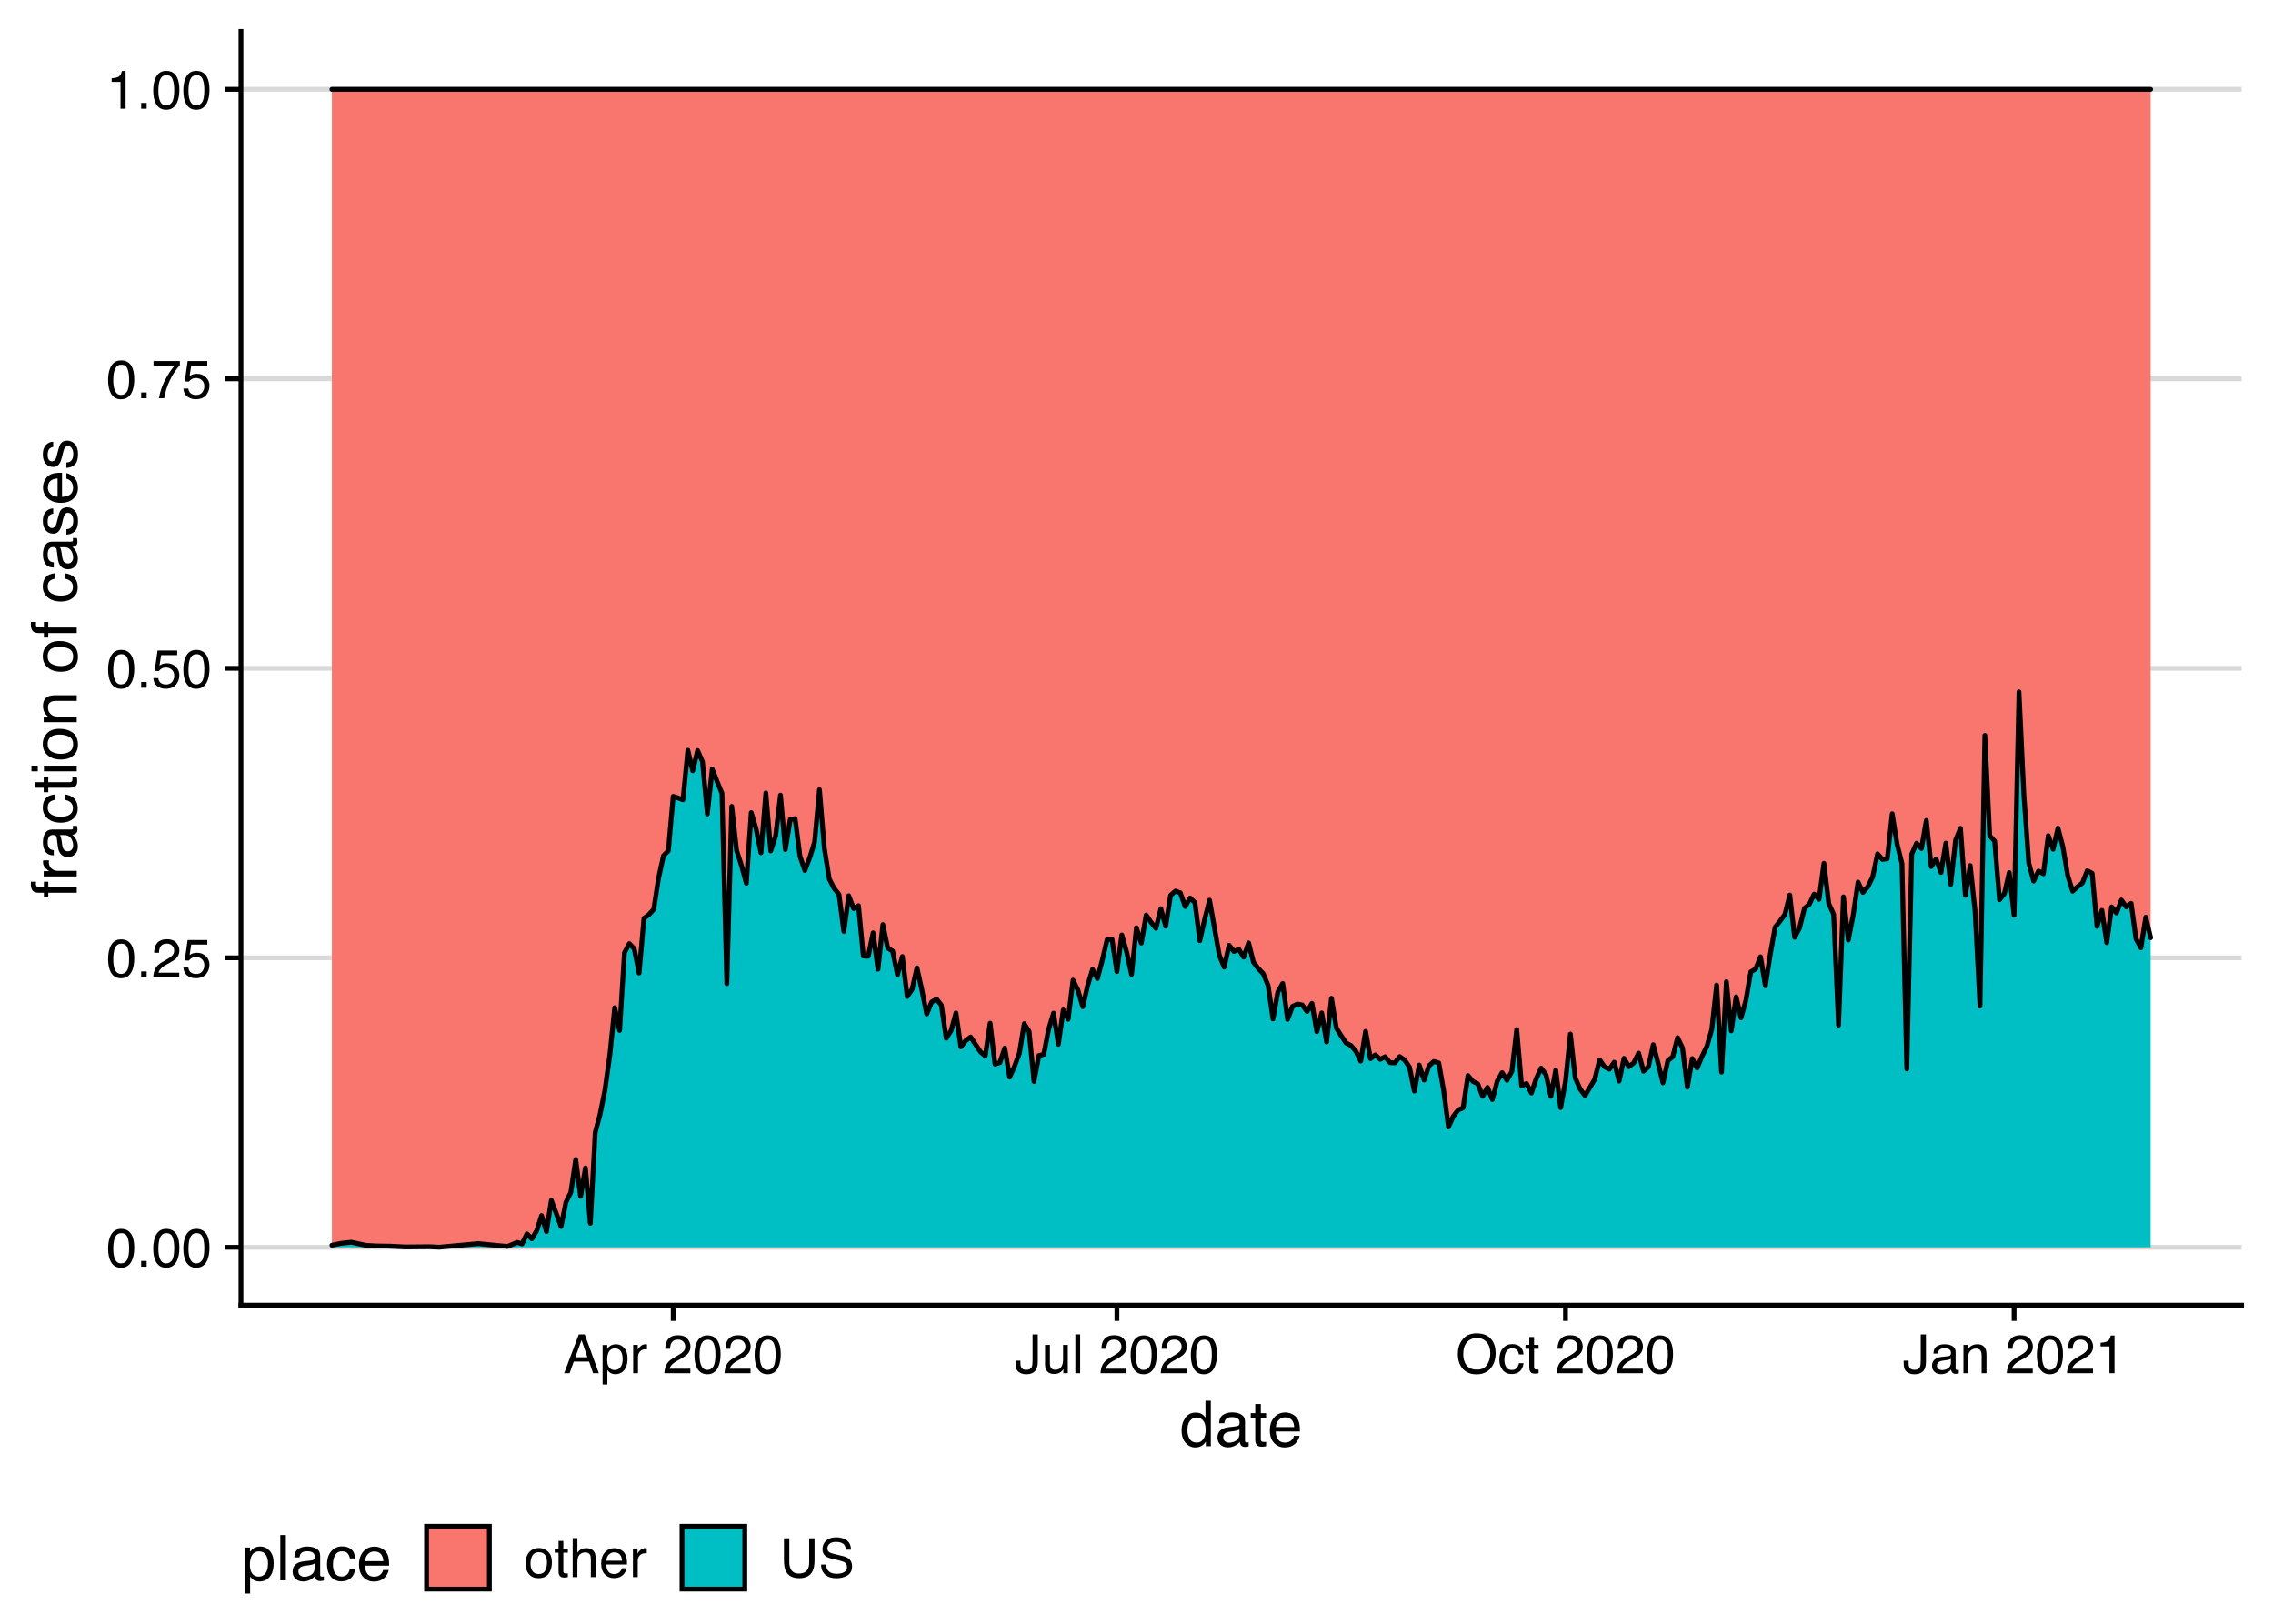 <?xml version="1.0" encoding="UTF-8"?>
<svg xmlns="http://www.w3.org/2000/svg" xmlns:xlink="http://www.w3.org/1999/xlink" width="504pt" height="360pt" viewBox="0 0 504 360" version="1.1">
<defs>
<g>
<symbol overflow="visible" id="glyph0-0">
<path style="stroke:none;" d="M 0.391 0 L 0.391 -8.609 L 7.219 -8.609 L 7.219 0 Z M 6.141 -1.078 L 6.141 -7.531 L 1.469 -7.531 L 1.469 -1.078 Z M 6.141 -1.078 "/>
</symbol>
<symbol overflow="visible" id="glyph0-1">
<path style="stroke:none;" d="M 3.25 -8.391 C 4.332 -8.391 5.117 -7.941 5.609 -7.047 C 5.984 -6.359 6.172 -5.41 6.172 -4.203 C 6.172 -3.066 6 -2.125 5.656 -1.375 C 5.164 -0.301 4.359 0.234 3.234 0.234 C 2.234 0.234 1.484 -0.203 0.984 -1.078 C 0.578 -1.816 0.375 -2.801 0.375 -4.031 C 0.375 -4.977 0.5 -5.797 0.75 -6.484 C 1.207 -7.754 2.039 -8.391 3.25 -8.391 Z M 3.234 -0.734 C 3.785 -0.734 4.223 -0.973 4.547 -1.453 C 4.867 -1.941 5.031 -2.848 5.031 -4.172 C 5.031 -5.117 4.91 -5.898 4.672 -6.516 C 4.441 -7.129 3.988 -7.438 3.312 -7.438 C 2.688 -7.438 2.227 -7.145 1.938 -6.562 C 1.656 -5.977 1.516 -5.117 1.516 -3.984 C 1.516 -3.129 1.609 -2.441 1.797 -1.922 C 2.078 -1.129 2.555 -0.734 3.234 -0.734 Z M 3.234 -0.734 "/>
</symbol>
<symbol overflow="visible" id="glyph0-2">
<path style="stroke:none;" d="M 1.031 -1.281 L 2.25 -1.281 L 2.25 0 L 1.031 0 Z M 1.031 -1.281 "/>
</symbol>
<symbol overflow="visible" id="glyph0-3">
<path style="stroke:none;" d="M 0.375 0 C 0.414 -0.719 0.566 -1.344 0.828 -1.875 C 1.086 -2.414 1.594 -2.906 2.344 -3.344 L 3.469 -4 C 3.969 -4.289 4.32 -4.539 4.531 -4.75 C 4.852 -5.07 5.016 -5.441 5.016 -5.859 C 5.016 -6.348 4.863 -6.734 4.562 -7.016 C 4.27 -7.305 3.883 -7.453 3.406 -7.453 C 2.676 -7.453 2.176 -7.18 1.906 -6.641 C 1.75 -6.336 1.664 -5.93 1.656 -5.422 L 0.578 -5.422 C 0.586 -6.148 0.723 -6.742 0.984 -7.203 C 1.441 -8.016 2.25 -8.422 3.406 -8.422 C 4.363 -8.422 5.062 -8.16 5.5 -7.641 C 5.945 -7.117 6.172 -6.539 6.172 -5.906 C 6.172 -5.238 5.938 -4.664 5.469 -4.188 C 5.195 -3.906 4.707 -3.566 4 -3.172 L 3.188 -2.734 C 2.812 -2.523 2.516 -2.32 2.297 -2.125 C 1.898 -1.789 1.648 -1.414 1.547 -1 L 6.141 -1 L 6.141 0 Z M 0.375 0 "/>
</symbol>
<symbol overflow="visible" id="glyph0-4">
<path style="stroke:none;" d="M 1.484 -2.141 C 1.555 -1.535 1.836 -1.117 2.328 -0.891 C 2.578 -0.773 2.863 -0.719 3.188 -0.719 C 3.812 -0.719 4.273 -0.914 4.578 -1.312 C 4.879 -1.707 5.031 -2.148 5.031 -2.641 C 5.031 -3.223 4.848 -3.676 4.484 -4 C 4.129 -4.32 3.703 -4.484 3.203 -4.484 C 2.836 -4.484 2.523 -4.41 2.266 -4.266 C 2.004 -4.129 1.785 -3.938 1.609 -3.688 L 0.688 -3.734 L 1.328 -8.25 L 5.688 -8.25 L 5.688 -7.234 L 2.125 -7.234 L 1.766 -4.906 C 1.961 -5.051 2.148 -5.16 2.328 -5.234 C 2.641 -5.359 3 -5.422 3.406 -5.422 C 4.176 -5.422 4.828 -5.172 5.359 -4.672 C 5.898 -4.18 6.172 -3.555 6.172 -2.797 C 6.172 -2.004 5.922 -1.301 5.422 -0.688 C 4.93 -0.082 4.148 0.219 3.078 0.219 C 2.398 0.219 1.797 0.023 1.266 -0.359 C 0.742 -0.742 0.453 -1.336 0.391 -2.141 Z M 1.484 -2.141 "/>
</symbol>
<symbol overflow="visible" id="glyph0-5">
<path style="stroke:none;" d="M 6.281 -8.25 L 6.281 -7.328 C 6.008 -7.066 5.648 -6.613 5.203 -5.969 C 4.754 -5.32 4.359 -4.625 4.016 -3.875 C 3.672 -3.133 3.41 -2.469 3.234 -1.875 C 3.129 -1.488 2.984 -0.863 2.797 0 L 1.641 0 C 1.898 -1.602 2.484 -3.195 3.391 -4.781 C 3.93 -5.707 4.492 -6.508 5.078 -7.188 L 0.438 -7.188 L 0.438 -8.25 Z M 6.281 -8.25 "/>
</symbol>
<symbol overflow="visible" id="glyph0-6">
<path style="stroke:none;" d="M 1.156 -5.938 L 1.156 -6.75 C 1.914 -6.82 2.441 -6.945 2.734 -7.125 C 3.035 -7.301 3.266 -7.711 3.422 -8.359 L 4.25 -8.359 L 4.25 0 L 3.125 0 L 3.125 -5.938 Z M 1.156 -5.938 "/>
</symbol>
<symbol overflow="visible" id="glyph0-7">
<path style="stroke:none;" d="M 5.328 -3.531 L 4.031 -7.328 L 2.641 -3.531 Z M 3.422 -8.609 L 4.734 -8.609 L 7.859 0 L 6.578 0 L 5.703 -2.578 L 2.297 -2.578 L 1.375 0 L 0.172 0 Z M 3.422 -8.609 "/>
</symbol>
<symbol overflow="visible" id="glyph0-8">
<path style="stroke:none;" d="M 3.422 -0.703 C 3.91 -0.703 4.316 -0.91 4.641 -1.328 C 4.973 -1.742 5.141 -2.359 5.141 -3.172 C 5.141 -3.672 5.066 -4.102 4.922 -4.469 C 4.648 -5.156 4.148 -5.5 3.422 -5.5 C 2.691 -5.5 2.191 -5.133 1.922 -4.406 C 1.773 -4.02 1.703 -3.523 1.703 -2.922 C 1.703 -2.43 1.773 -2.02 1.922 -1.688 C 2.191 -1.031 2.691 -0.703 3.422 -0.703 Z M 0.688 -6.25 L 1.719 -6.25 L 1.719 -5.422 C 1.926 -5.703 2.156 -5.922 2.406 -6.078 C 2.758 -6.305 3.176 -6.422 3.656 -6.422 C 4.375 -6.422 4.977 -6.148 5.469 -5.609 C 5.969 -5.066 6.219 -4.289 6.219 -3.281 C 6.219 -1.906 5.859 -0.926 5.141 -0.344 C 4.691 0.031 4.164 0.219 3.562 0.219 C 3.094 0.219 2.695 0.113 2.375 -0.094 C 2.188 -0.219 1.977 -0.422 1.75 -0.703 L 1.75 2.5 L 0.688 2.5 Z M 0.688 -6.25 "/>
</symbol>
<symbol overflow="visible" id="glyph0-9">
<path style="stroke:none;" d="M 0.797 -6.281 L 1.812 -6.281 L 1.812 -5.188 C 1.883 -5.406 2.082 -5.664 2.406 -5.969 C 2.727 -6.27 3.098 -6.422 3.516 -6.422 C 3.535 -6.422 3.566 -6.414 3.609 -6.406 C 3.66 -6.406 3.742 -6.398 3.859 -6.391 L 3.859 -5.281 C 3.797 -5.289 3.738 -5.297 3.688 -5.297 C 3.633 -5.297 3.578 -5.297 3.516 -5.297 C 2.984 -5.297 2.57 -5.125 2.281 -4.781 C 2 -4.445 1.859 -4.055 1.859 -3.609 L 1.859 0 L 0.797 0 Z M 0.797 -6.281 "/>
</symbol>
<symbol overflow="visible" id="glyph0-10">
<path style="stroke:none;" d=""/>
</symbol>
<symbol overflow="visible" id="glyph0-11">
<path style="stroke:none;" d="M 5.141 -2.562 C 5.141 -1.844 5.031 -1.281 4.812 -0.875 C 4.414 -0.133 3.66 0.234 2.547 0.234 C 1.898 0.234 1.348 0.055 0.891 -0.297 C 0.43 -0.648 0.203 -1.27 0.203 -2.156 L 0.203 -2.781 L 1.297 -2.781 L 1.297 -2.156 C 1.297 -1.688 1.398 -1.332 1.609 -1.094 C 1.816 -0.863 2.145 -0.75 2.594 -0.75 C 3.207 -0.75 3.613 -0.961 3.812 -1.391 C 3.926 -1.648 3.984 -2.145 3.984 -2.875 L 3.984 -8.609 L 5.141 -8.609 Z M 5.141 -2.562 "/>
</symbol>
<symbol overflow="visible" id="glyph0-12">
<path style="stroke:none;" d="M 1.828 -6.281 L 1.828 -2.109 C 1.828 -1.785 1.879 -1.523 1.984 -1.328 C 2.172 -0.953 2.52 -0.766 3.031 -0.766 C 3.758 -0.766 4.258 -1.094 4.531 -1.75 C 4.676 -2.102 4.75 -2.582 4.75 -3.188 L 4.75 -6.281 L 5.797 -6.281 L 5.797 0 L 4.812 0 L 4.812 -0.922 C 4.676 -0.68 4.508 -0.484 4.312 -0.328 C 3.906 0.004 3.414 0.172 2.844 0.172 C 1.945 0.172 1.336 -0.129 1.016 -0.734 C 0.836 -1.047 0.75 -1.473 0.75 -2.016 L 0.75 -6.281 Z M 3.281 -6.422 Z M 3.281 -6.422 "/>
</symbol>
<symbol overflow="visible" id="glyph0-13">
<path style="stroke:none;" d="M 0.797 -8.609 L 1.859 -8.609 L 1.859 0 L 0.797 0 Z M 0.797 -8.609 "/>
</symbol>
<symbol overflow="visible" id="glyph0-14">
<path style="stroke:none;" d="M 4.625 -8.844 C 6.145 -8.844 7.27 -8.352 8 -7.375 C 8.57 -6.613 8.859 -5.641 8.859 -4.453 C 8.859 -3.172 8.531 -2.102 7.875 -1.25 C 7.113 -0.25 6.023 0.25 4.609 0.25 C 3.285 0.25 2.242 -0.188 1.484 -1.062 C 0.805 -1.906 0.469 -2.973 0.469 -4.266 C 0.469 -5.422 0.758 -6.414 1.344 -7.25 C 2.082 -8.312 3.176 -8.844 4.625 -8.844 Z M 4.75 -0.797 C 5.77 -0.797 6.508 -1.16 6.969 -1.891 C 7.438 -2.629 7.672 -3.477 7.672 -4.438 C 7.672 -5.445 7.406 -6.258 6.875 -6.875 C 6.344 -7.5 5.617 -7.812 4.703 -7.812 C 3.805 -7.812 3.078 -7.504 2.516 -6.891 C 1.953 -6.273 1.672 -5.375 1.672 -4.188 C 1.672 -3.227 1.91 -2.422 2.391 -1.766 C 2.879 -1.117 3.664 -0.797 4.75 -0.797 Z M 4.672 -8.844 Z M 4.672 -8.844 "/>
</symbol>
<symbol overflow="visible" id="glyph0-15">
<path style="stroke:none;" d="M 3.188 -6.453 C 3.895 -6.453 4.469 -6.281 4.906 -5.938 C 5.352 -5.594 5.625 -5.004 5.719 -4.172 L 4.688 -4.172 C 4.625 -4.555 4.484 -4.875 4.266 -5.125 C 4.047 -5.383 3.688 -5.516 3.188 -5.516 C 2.52 -5.516 2.039 -5.188 1.75 -4.531 C 1.562 -4.102 1.469 -3.578 1.469 -2.953 C 1.469 -2.328 1.598 -1.797 1.859 -1.359 C 2.129 -0.93 2.551 -0.719 3.125 -0.719 C 3.562 -0.719 3.906 -0.852 4.156 -1.125 C 4.414 -1.395 4.594 -1.758 4.688 -2.219 L 5.719 -2.219 C 5.602 -1.383 5.312 -0.773 4.844 -0.391 C 4.375 -0.004 3.773 0.188 3.047 0.188 C 2.223 0.188 1.566 -0.113 1.078 -0.719 C 0.586 -1.32 0.344 -2.07 0.344 -2.969 C 0.344 -4.07 0.609 -4.926 1.141 -5.531 C 1.68 -6.145 2.363 -6.453 3.188 -6.453 Z M 3.031 -6.422 Z M 3.031 -6.422 "/>
</symbol>
<symbol overflow="visible" id="glyph0-16">
<path style="stroke:none;" d="M 0.984 -8.031 L 2.047 -8.031 L 2.047 -6.281 L 3.047 -6.281 L 3.047 -5.422 L 2.047 -5.422 L 2.047 -1.312 C 2.047 -1.094 2.125 -0.945 2.281 -0.875 C 2.352 -0.832 2.488 -0.812 2.688 -0.812 C 2.738 -0.812 2.789 -0.812 2.844 -0.812 C 2.906 -0.82 2.973 -0.828 3.047 -0.828 L 3.047 0 C 2.93 0.031 2.805 0.051 2.672 0.062 C 2.547 0.082 2.406 0.094 2.25 0.094 C 1.758 0.094 1.426 -0.031 1.25 -0.281 C 1.07 -0.531 0.984 -0.859 0.984 -1.266 L 0.984 -5.422 L 0.141 -5.422 L 0.141 -6.281 L 0.984 -6.281 Z M 0.984 -8.031 "/>
</symbol>
<symbol overflow="visible" id="glyph0-17">
<path style="stroke:none;" d="M 1.578 -1.672 C 1.578 -1.367 1.688 -1.129 1.906 -0.953 C 2.133 -0.773 2.398 -0.688 2.703 -0.688 C 3.078 -0.688 3.438 -0.77 3.781 -0.938 C 4.375 -1.227 4.672 -1.695 4.672 -2.344 L 4.672 -3.188 C 4.535 -3.113 4.363 -3.047 4.156 -2.984 C 3.957 -2.93 3.758 -2.895 3.562 -2.875 L 2.938 -2.797 C 2.551 -2.742 2.258 -2.66 2.062 -2.547 C 1.738 -2.367 1.578 -2.078 1.578 -1.672 Z M 4.141 -3.797 C 4.379 -3.828 4.539 -3.93 4.625 -4.109 C 4.664 -4.203 4.688 -4.336 4.688 -4.516 C 4.688 -4.867 4.555 -5.125 4.297 -5.281 C 4.047 -5.445 3.688 -5.531 3.219 -5.531 C 2.664 -5.531 2.273 -5.383 2.047 -5.094 C 1.91 -4.926 1.82 -4.68 1.781 -4.359 L 0.797 -4.359 C 0.816 -5.129 1.066 -5.664 1.547 -5.969 C 2.035 -6.27 2.598 -6.422 3.234 -6.422 C 3.973 -6.422 4.57 -6.281 5.031 -6 C 5.488 -5.719 5.719 -5.281 5.719 -4.688 L 5.719 -1.078 C 5.719 -0.973 5.738 -0.883 5.781 -0.812 C 5.832 -0.75 5.93 -0.719 6.078 -0.719 C 6.117 -0.719 6.164 -0.719 6.219 -0.719 C 6.281 -0.727 6.348 -0.738 6.422 -0.75 L 6.422 0.031 C 6.254 0.07 6.125 0.098 6.031 0.109 C 5.945 0.129 5.832 0.141 5.688 0.141 C 5.32 0.141 5.062 0.008 4.906 -0.25 C 4.812 -0.383 4.75 -0.578 4.719 -0.828 C 4.5 -0.547 4.188 -0.301 3.781 -0.094 C 3.383 0.113 2.945 0.219 2.469 0.219 C 1.883 0.219 1.406 0.039 1.031 -0.312 C 0.664 -0.664 0.484 -1.109 0.484 -1.641 C 0.484 -2.223 0.664 -2.676 1.031 -3 C 1.395 -3.32 1.867 -3.52 2.453 -3.594 Z M 3.266 -6.422 Z M 3.266 -6.422 "/>
</symbol>
<symbol overflow="visible" id="glyph0-18">
<path style="stroke:none;" d="M 0.781 -6.281 L 1.781 -6.281 L 1.781 -5.391 C 2.07 -5.754 2.383 -6.016 2.719 -6.172 C 3.051 -6.336 3.422 -6.422 3.828 -6.422 C 4.711 -6.422 5.312 -6.109 5.625 -5.484 C 5.801 -5.141 5.891 -4.656 5.891 -4.031 L 5.891 0 L 4.812 0 L 4.812 -3.953 C 4.812 -4.336 4.754 -4.645 4.641 -4.875 C 4.453 -5.27 4.113 -5.469 3.625 -5.469 C 3.375 -5.469 3.172 -5.441 3.016 -5.391 C 2.723 -5.305 2.469 -5.133 2.25 -4.875 C 2.07 -4.664 1.957 -4.453 1.906 -4.234 C 1.852 -4.016 1.828 -3.695 1.828 -3.281 L 1.828 0 L 0.781 0 Z M 3.25 -6.422 Z M 3.25 -6.422 "/>
</symbol>
<symbol overflow="visible" id="glyph0-19">
<path style="stroke:none;" d="M 3.266 -0.688 C 3.961 -0.688 4.441 -0.945 4.703 -1.469 C 4.961 -2 5.094 -2.586 5.094 -3.234 C 5.094 -3.828 5 -4.305 4.812 -4.672 C 4.508 -5.242 4 -5.531 3.281 -5.531 C 2.633 -5.531 2.164 -5.285 1.875 -4.797 C 1.582 -4.305 1.438 -3.711 1.438 -3.016 C 1.438 -2.348 1.582 -1.789 1.875 -1.344 C 2.164 -0.906 2.629 -0.688 3.266 -0.688 Z M 3.312 -6.453 C 4.113 -6.453 4.789 -6.18 5.344 -5.641 C 5.906 -5.109 6.188 -4.316 6.188 -3.266 C 6.188 -2.254 5.941 -1.414 5.453 -0.75 C 4.961 -0.094 4.203 0.234 3.172 0.234 C 2.305 0.234 1.617 -0.055 1.109 -0.641 C 0.598 -1.234 0.344 -2.02 0.344 -3 C 0.344 -4.051 0.609 -4.891 1.141 -5.516 C 1.68 -6.141 2.406 -6.453 3.312 -6.453 Z M 3.266 -6.422 Z M 3.266 -6.422 "/>
</symbol>
<symbol overflow="visible" id="glyph0-20">
<path style="stroke:none;" d="M 0.781 -8.641 L 1.828 -8.641 L 1.828 -5.422 C 2.078 -5.742 2.301 -5.969 2.5 -6.094 C 2.844 -6.312 3.27 -6.422 3.781 -6.422 C 4.688 -6.422 5.301 -6.102 5.625 -5.469 C 5.801 -5.125 5.891 -4.645 5.891 -4.031 L 5.891 0 L 4.812 0 L 4.812 -3.953 C 4.812 -4.41 4.75 -4.75 4.625 -4.969 C 4.438 -5.312 4.078 -5.484 3.547 -5.484 C 3.109 -5.484 2.711 -5.332 2.359 -5.031 C 2.004 -4.727 1.828 -4.16 1.828 -3.328 L 1.828 0 L 0.781 0 Z M 0.781 -8.641 "/>
</symbol>
<symbol overflow="visible" id="glyph0-21">
<path style="stroke:none;" d="M 3.391 -6.422 C 3.836 -6.422 4.27 -6.316 4.688 -6.109 C 5.102 -5.898 5.422 -5.629 5.641 -5.297 C 5.848 -4.973 5.988 -4.602 6.062 -4.188 C 6.125 -3.895 6.156 -3.43 6.156 -2.797 L 1.547 -2.797 C 1.566 -2.16 1.719 -1.648 2 -1.266 C 2.281 -0.879 2.719 -0.688 3.312 -0.688 C 3.863 -0.688 4.301 -0.867 4.625 -1.234 C 4.812 -1.441 4.945 -1.688 5.031 -1.969 L 6.062 -1.969 C 6.039 -1.738 5.953 -1.484 5.797 -1.203 C 5.641 -0.922 5.469 -0.688 5.281 -0.5 C 4.957 -0.188 4.555 0.02 4.078 0.125 C 3.828 0.188 3.539 0.219 3.219 0.219 C 2.438 0.219 1.773 -0.062 1.234 -0.625 C 0.691 -1.195 0.422 -1.992 0.422 -3.016 C 0.422 -4.023 0.691 -4.844 1.234 -5.469 C 1.785 -6.102 2.504 -6.422 3.391 -6.422 Z M 5.062 -3.641 C 5.02 -4.098 4.922 -4.461 4.766 -4.734 C 4.484 -5.242 4.004 -5.5 3.328 -5.5 C 2.836 -5.5 2.426 -5.32 2.094 -4.969 C 1.77 -4.625 1.598 -4.18 1.578 -3.641 Z M 3.281 -6.422 Z M 3.281 -6.422 "/>
</symbol>
<symbol overflow="visible" id="glyph0-22">
<path style="stroke:none;" d="M 2.188 -8.609 L 2.188 -3.281 C 2.188 -2.656 2.301 -2.141 2.531 -1.734 C 2.875 -1.109 3.461 -0.797 4.297 -0.797 C 5.273 -0.797 5.945 -1.133 6.312 -1.812 C 6.5 -2.176 6.594 -2.664 6.594 -3.281 L 6.594 -8.609 L 7.781 -8.609 L 7.781 -3.781 C 7.781 -2.719 7.633 -1.898 7.344 -1.328 C 6.82 -0.285 5.836 0.234 4.391 0.234 C 2.93 0.234 1.941 -0.285 1.422 -1.328 C 1.141 -1.898 1 -2.719 1 -3.781 L 1 -8.609 Z M 4.391 -8.609 Z M 4.391 -8.609 "/>
</symbol>
<symbol overflow="visible" id="glyph0-23">
<path style="stroke:none;" d="M 1.672 -2.781 C 1.703 -2.289 1.816 -1.895 2.016 -1.594 C 2.41 -1.02 3.094 -0.734 4.062 -0.734 C 4.5 -0.734 4.898 -0.797 5.266 -0.922 C 5.961 -1.16 6.312 -1.594 6.312 -2.219 C 6.312 -2.688 6.16 -3.02 5.859 -3.219 C 5.566 -3.414 5.102 -3.586 4.469 -3.734 L 3.312 -4 C 2.539 -4.164 2 -4.352 1.688 -4.562 C 1.145 -4.926 0.875 -5.461 0.875 -6.172 C 0.875 -6.953 1.141 -7.586 1.672 -8.078 C 2.203 -8.578 2.957 -8.828 3.938 -8.828 C 4.844 -8.828 5.609 -8.609 6.234 -8.172 C 6.867 -7.734 7.188 -7.035 7.188 -6.078 L 6.094 -6.078 C 6.031 -6.547 5.906 -6.898 5.719 -7.141 C 5.363 -7.586 4.758 -7.812 3.906 -7.812 C 3.219 -7.812 2.723 -7.664 2.422 -7.375 C 2.117 -7.094 1.969 -6.758 1.969 -6.375 C 1.969 -5.957 2.145 -5.648 2.5 -5.453 C 2.727 -5.328 3.25 -5.172 4.062 -4.984 L 5.281 -4.703 C 5.852 -4.566 6.301 -4.383 6.625 -4.156 C 7.164 -3.758 7.438 -3.176 7.438 -2.406 C 7.438 -1.457 7.086 -0.773 6.391 -0.359 C 5.703 0.047 4.898 0.25 3.984 0.25 C 2.91 0.25 2.07 -0.02 1.469 -0.562 C 0.863 -1.113 0.566 -1.852 0.578 -2.781 Z M 4.031 -8.844 Z M 4.031 -8.844 "/>
</symbol>
<symbol overflow="visible" id="glyph1-0">
<path style="stroke:none;" d="M 0.453 0 L 0.453 -10.047 L 8.422 -10.047 L 8.422 0 Z M 7.172 -1.266 L 7.172 -8.781 L 1.703 -8.781 L 1.703 -1.266 Z M 7.172 -1.266 "/>
</symbol>
<symbol overflow="visible" id="glyph1-1">
<path style="stroke:none;" d="M 1.688 -3.578 C 1.688 -2.797 1.852 -2.141 2.188 -1.609 C 2.52 -1.078 3.051 -0.812 3.781 -0.812 C 4.352 -0.812 4.82 -1.055 5.188 -1.547 C 5.551 -2.035 5.734 -2.738 5.734 -3.656 C 5.734 -4.582 5.539 -5.266 5.156 -5.703 C 4.781 -6.148 4.316 -6.375 3.766 -6.375 C 3.148 -6.375 2.648 -6.133 2.266 -5.656 C 1.879 -5.188 1.688 -4.492 1.688 -3.578 Z M 3.531 -7.453 C 4.094 -7.453 4.562 -7.332 4.938 -7.094 C 5.156 -6.957 5.406 -6.719 5.688 -6.375 L 5.688 -10.078 L 6.875 -10.078 L 6.875 0 L 5.766 0 L 5.766 -1.016 C 5.473 -0.566 5.129 -0.238 4.734 -0.031 C 4.348 0.164 3.898 0.266 3.391 0.266 C 2.578 0.266 1.875 -0.078 1.281 -0.766 C 0.688 -1.453 0.391 -2.363 0.391 -3.5 C 0.391 -4.57 0.66 -5.5 1.203 -6.281 C 1.742 -7.062 2.52 -7.453 3.531 -7.453 Z M 3.531 -7.453 "/>
</symbol>
<symbol overflow="visible" id="glyph1-2">
<path style="stroke:none;" d="M 1.844 -1.953 C 1.844 -1.598 1.973 -1.316 2.234 -1.109 C 2.492 -0.898 2.801 -0.797 3.156 -0.797 C 3.594 -0.797 4.016 -0.895 4.422 -1.094 C 5.098 -1.426 5.438 -1.973 5.438 -2.734 L 5.438 -3.719 C 5.289 -3.625 5.098 -3.547 4.859 -3.484 C 4.617 -3.422 4.383 -3.375 4.156 -3.344 L 3.422 -3.25 C 2.973 -3.195 2.633 -3.102 2.406 -2.969 C 2.031 -2.758 1.844 -2.422 1.844 -1.953 Z M 4.828 -4.438 C 5.109 -4.469 5.297 -4.586 5.391 -4.797 C 5.441 -4.898 5.469 -5.055 5.469 -5.266 C 5.469 -5.68 5.316 -5.984 5.016 -6.172 C 4.723 -6.359 4.301 -6.453 3.75 -6.453 C 3.102 -6.453 2.645 -6.281 2.375 -5.938 C 2.227 -5.75 2.129 -5.469 2.078 -5.094 L 0.938 -5.094 C 0.957 -5.988 1.25 -6.613 1.812 -6.969 C 2.375 -7.32 3.031 -7.5 3.781 -7.5 C 4.633 -7.5 5.332 -7.332 5.875 -7 C 6.406 -6.676 6.672 -6.164 6.672 -5.469 L 6.672 -1.266 C 6.672 -1.129 6.695 -1.02 6.75 -0.938 C 6.801 -0.863 6.91 -0.828 7.078 -0.828 C 7.141 -0.828 7.203 -0.832 7.266 -0.844 C 7.336 -0.852 7.41 -0.863 7.484 -0.875 L 7.484 0.031 C 7.297 0.082 7.148 0.113 7.047 0.125 C 6.941 0.145 6.805 0.156 6.641 0.156 C 6.211 0.156 5.906 0.004 5.719 -0.297 C 5.613 -0.453 5.539 -0.676 5.5 -0.969 C 5.25 -0.645 4.891 -0.359 4.422 -0.109 C 3.953 0.129 3.438 0.25 2.875 0.25 C 2.195 0.25 1.641 0.047 1.203 -0.359 C 0.773 -0.773 0.562 -1.297 0.562 -1.922 C 0.562 -2.598 0.77 -3.125 1.188 -3.5 C 1.613 -3.875 2.172 -4.102 2.859 -4.188 Z M 3.812 -7.5 Z M 3.812 -7.5 "/>
</symbol>
<symbol overflow="visible" id="glyph1-3">
<path style="stroke:none;" d="M 1.156 -9.359 L 2.391 -9.359 L 2.391 -7.328 L 3.562 -7.328 L 3.562 -6.312 L 2.391 -6.312 L 2.391 -1.531 C 2.391 -1.281 2.477 -1.113 2.656 -1.031 C 2.75 -0.977 2.906 -0.953 3.125 -0.953 C 3.188 -0.953 3.25 -0.953 3.312 -0.953 C 3.383 -0.953 3.469 -0.957 3.562 -0.969 L 3.562 0 C 3.414 0.039 3.266 0.066 3.109 0.078 C 2.961 0.098 2.801 0.109 2.625 0.109 C 2.051 0.109 1.66 -0.035 1.453 -0.328 C 1.254 -0.617 1.156 -1 1.156 -1.469 L 1.156 -6.312 L 0.156 -6.312 L 0.156 -7.328 L 1.156 -7.328 Z M 1.156 -9.359 "/>
</symbol>
<symbol overflow="visible" id="glyph1-4">
<path style="stroke:none;" d="M 3.953 -7.484 C 4.473 -7.484 4.973 -7.359 5.453 -7.109 C 5.941 -6.867 6.316 -6.555 6.578 -6.172 C 6.828 -5.805 6.988 -5.375 7.062 -4.875 C 7.133 -4.539 7.172 -4.004 7.172 -3.266 L 1.812 -3.266 C 1.832 -2.523 2.004 -1.93 2.328 -1.484 C 2.66 -1.035 3.172 -0.812 3.859 -0.812 C 4.504 -0.812 5.02 -1.02 5.406 -1.438 C 5.625 -1.688 5.773 -1.973 5.859 -2.297 L 7.078 -2.297 C 7.047 -2.023 6.938 -1.723 6.75 -1.391 C 6.57 -1.066 6.375 -0.801 6.156 -0.594 C 5.781 -0.227 5.316 0.02 4.766 0.156 C 4.473 0.227 4.141 0.266 3.766 0.266 C 2.848 0.266 2.07 -0.066 1.438 -0.734 C 0.812 -1.398 0.5 -2.328 0.5 -3.516 C 0.5 -4.691 0.816 -5.645 1.453 -6.375 C 2.086 -7.113 2.922 -7.484 3.953 -7.484 Z M 5.906 -4.25 C 5.863 -4.781 5.75 -5.207 5.562 -5.531 C 5.227 -6.113 4.664 -6.406 3.875 -6.406 C 3.312 -6.406 2.836 -6.203 2.453 -5.797 C 2.066 -5.391 1.863 -4.875 1.844 -4.25 Z M 3.828 -7.5 Z M 3.828 -7.5 "/>
</symbol>
<symbol overflow="visible" id="glyph1-5">
<path style="stroke:none;" d="M 4 -0.828 C 4.57 -0.828 5.047 -1.066 5.422 -1.547 C 5.805 -2.023 6 -2.742 6 -3.703 C 6 -4.285 5.914 -4.785 5.75 -5.203 C 5.426 -6.016 4.844 -6.422 4 -6.422 C 3.145 -6.422 2.562 -5.992 2.25 -5.141 C 2.07 -4.68 1.984 -4.102 1.984 -3.406 C 1.984 -2.844 2.07 -2.363 2.25 -1.969 C 2.562 -1.207 3.145 -0.828 4 -0.828 Z M 0.812 -7.281 L 2 -7.281 L 2 -6.312 C 2.25 -6.645 2.52 -6.906 2.812 -7.094 C 3.227 -7.363 3.711 -7.5 4.266 -7.5 C 5.098 -7.5 5.801 -7.18 6.375 -6.547 C 6.957 -5.91 7.25 -5.004 7.25 -3.828 C 7.25 -2.223 6.832 -1.082 6 -0.406 C 5.469 0.031 4.852 0.25 4.156 0.25 C 3.602 0.25 3.141 0.129 2.766 -0.109 C 2.547 -0.254 2.301 -0.492 2.031 -0.828 L 2.031 2.922 L 0.812 2.922 Z M 0.812 -7.281 "/>
</symbol>
<symbol overflow="visible" id="glyph1-6">
<path style="stroke:none;" d="M 0.938 -10.047 L 2.172 -10.047 L 2.172 0 L 0.938 0 Z M 0.938 -10.047 "/>
</symbol>
<symbol overflow="visible" id="glyph1-7">
<path style="stroke:none;" d="M 3.719 -7.531 C 4.551 -7.531 5.223 -7.328 5.734 -6.922 C 6.254 -6.523 6.566 -5.836 6.672 -4.859 L 5.469 -4.859 C 5.395 -5.305 5.227 -5.68 4.969 -5.984 C 4.719 -6.285 4.301 -6.438 3.719 -6.438 C 2.938 -6.438 2.379 -6.051 2.047 -5.281 C 1.828 -4.789 1.719 -4.18 1.719 -3.453 C 1.719 -2.711 1.867 -2.094 2.172 -1.594 C 2.484 -1.094 2.973 -0.844 3.641 -0.844 C 4.148 -0.844 4.555 -1 4.859 -1.312 C 5.16 -1.625 5.363 -2.051 5.469 -2.594 L 6.672 -2.594 C 6.535 -1.625 6.191 -0.91 5.641 -0.453 C 5.098 -0.004 4.398 0.219 3.547 0.219 C 2.586 0.219 1.82 -0.129 1.25 -0.828 C 0.688 -1.535 0.406 -2.41 0.406 -3.453 C 0.406 -4.742 0.719 -5.742 1.344 -6.453 C 1.969 -7.172 2.758 -7.531 3.719 -7.531 Z M 3.531 -7.5 Z M 3.531 -7.5 "/>
</symbol>
<symbol overflow="visible" id="glyph2-0">
<path style="stroke:none;" d="M 0 -0.453 L -10.047 -0.453 L -10.047 -8.422 L 0 -8.422 Z M -1.266 -7.172 L -8.781 -7.172 L -8.781 -1.703 L -1.266 -1.703 Z M -1.266 -7.172 "/>
</symbol>
<symbol overflow="visible" id="glyph2-1">
<path style="stroke:none;" d="M -8.438 -1.203 C -8.945 -1.223 -9.32 -1.316 -9.562 -1.484 C -9.977 -1.766 -10.188 -2.316 -10.188 -3.141 C -10.188 -3.211 -10.18 -3.289 -10.172 -3.375 C -10.172 -3.457 -10.164 -3.551 -10.156 -3.656 L -9.031 -3.656 C -9.039 -3.531 -9.047 -3.438 -9.047 -3.375 C -9.055 -3.32 -9.062 -3.27 -9.062 -3.219 C -9.062 -2.844 -8.961 -2.617 -8.766 -2.547 C -8.578 -2.473 -8.082 -2.438 -7.281 -2.438 L -7.281 -3.656 L -6.312 -3.656 L -6.312 -2.422 L 0 -2.422 L 0 -1.203 L -6.312 -1.203 L -6.312 -0.188 L -7.281 -0.188 L -7.281 -1.203 Z M -8.438 -1.203 "/>
</symbol>
<symbol overflow="visible" id="glyph2-2">
<path style="stroke:none;" d="M -7.328 -0.938 L -7.328 -2.109 L -6.062 -2.109 C -6.301 -2.203 -6.598 -2.438 -6.953 -2.812 C -7.305 -3.188 -7.484 -3.617 -7.484 -4.109 C -7.484 -4.129 -7.477 -4.164 -7.469 -4.219 C -7.469 -4.27 -7.461 -4.363 -7.453 -4.5 L -6.156 -4.5 C -6.164 -4.426 -6.172 -4.359 -6.172 -4.297 C -6.18 -4.234 -6.188 -4.164 -6.188 -4.094 C -6.188 -3.477 -5.984 -3.004 -5.578 -2.672 C -5.18 -2.336 -4.727 -2.172 -4.219 -2.172 L 0 -2.172 L 0 -0.938 Z M -7.328 -0.938 "/>
</symbol>
<symbol overflow="visible" id="glyph2-3">
<path style="stroke:none;" d="M -1.953 -1.844 C -1.598 -1.844 -1.316 -1.973 -1.109 -2.234 C -0.898 -2.492 -0.797 -2.801 -0.797 -3.156 C -0.797 -3.594 -0.895 -4.016 -1.094 -4.422 C -1.426 -5.098 -1.973 -5.438 -2.734 -5.438 L -3.719 -5.438 C -3.625 -5.289 -3.547 -5.098 -3.484 -4.859 C -3.422 -4.617 -3.375 -4.383 -3.344 -4.156 L -3.25 -3.422 C -3.195 -2.973 -3.102 -2.633 -2.969 -2.406 C -2.758 -2.031 -2.422 -1.844 -1.953 -1.844 Z M -4.438 -4.828 C -4.469 -5.109 -4.586 -5.297 -4.797 -5.391 C -4.898 -5.441 -5.055 -5.469 -5.266 -5.469 C -5.68 -5.469 -5.984 -5.316 -6.172 -5.016 C -6.359 -4.723 -6.453 -4.301 -6.453 -3.75 C -6.453 -3.102 -6.281 -2.645 -5.938 -2.375 C -5.75 -2.227 -5.469 -2.129 -5.094 -2.078 L -5.094 -0.938 C -5.988 -0.957 -6.613 -1.25 -6.969 -1.812 C -7.32 -2.375 -7.5 -3.031 -7.5 -3.781 C -7.5 -4.633 -7.332 -5.332 -7 -5.875 C -6.676 -6.406 -6.164 -6.672 -5.469 -6.672 L -1.266 -6.672 C -1.129 -6.672 -1.02 -6.695 -0.938 -6.75 C -0.863 -6.801 -0.828 -6.91 -0.828 -7.078 C -0.828 -7.141 -0.832 -7.203 -0.844 -7.266 C -0.852 -7.336 -0.863 -7.41 -0.875 -7.484 L 0.031 -7.484 C 0.082 -7.297 0.113 -7.148 0.125 -7.047 C 0.145 -6.941 0.156 -6.805 0.156 -6.641 C 0.156 -6.211 0.004 -5.906 -0.297 -5.719 C -0.453 -5.613 -0.676 -5.539 -0.969 -5.5 C -0.645 -5.25 -0.359 -4.891 -0.109 -4.422 C 0.129 -3.953 0.25 -3.438 0.25 -2.875 C 0.25 -2.195 0.047 -1.641 -0.359 -1.203 C -0.773 -0.773 -1.297 -0.562 -1.922 -0.562 C -2.598 -0.562 -3.125 -0.77 -3.5 -1.188 C -3.875 -1.613 -4.102 -2.172 -4.188 -2.859 Z M -7.5 -3.812 Z M -7.5 -3.812 "/>
</symbol>
<symbol overflow="visible" id="glyph2-4">
<path style="stroke:none;" d="M -7.531 -3.719 C -7.531 -4.551 -7.328 -5.223 -6.922 -5.734 C -6.523 -6.254 -5.836 -6.566 -4.859 -6.672 L -4.859 -5.469 C -5.305 -5.395 -5.68 -5.227 -5.984 -4.969 C -6.285 -4.719 -6.438 -4.301 -6.438 -3.719 C -6.438 -2.938 -6.051 -2.379 -5.281 -2.047 C -4.789 -1.828 -4.18 -1.719 -3.453 -1.719 C -2.711 -1.719 -2.094 -1.867 -1.594 -2.172 C -1.094 -2.484 -0.844 -2.973 -0.844 -3.641 C -0.844 -4.148 -1 -4.555 -1.312 -4.859 C -1.625 -5.16 -2.051 -5.363 -2.594 -5.469 L -2.594 -6.672 C -1.625 -6.535 -0.91 -6.191 -0.453 -5.641 C -0.004 -5.098 0.219 -4.398 0.219 -3.547 C 0.219 -2.586 -0.129 -1.82 -0.828 -1.25 C -1.535 -0.688 -2.41 -0.406 -3.453 -0.406 C -4.742 -0.406 -5.742 -0.719 -6.453 -1.344 C -7.172 -1.969 -7.531 -2.758 -7.531 -3.719 Z M -7.5 -3.531 Z M -7.5 -3.531 "/>
</symbol>
<symbol overflow="visible" id="glyph2-5">
<path style="stroke:none;" d="M -9.359 -1.156 L -9.359 -2.391 L -7.328 -2.391 L -7.328 -3.562 L -6.312 -3.562 L -6.312 -2.391 L -1.531 -2.391 C -1.281 -2.391 -1.113 -2.477 -1.031 -2.656 C -0.977 -2.75 -0.953 -2.906 -0.953 -3.125 C -0.953 -3.188 -0.953 -3.25 -0.953 -3.312 C -0.953 -3.383 -0.957 -3.469 -0.969 -3.562 L 0 -3.562 C 0.039 -3.414 0.066 -3.266 0.078 -3.109 C 0.098 -2.961 0.109 -2.801 0.109 -2.625 C 0.109 -2.051 -0.035 -1.66 -0.328 -1.453 C -0.617 -1.254 -1 -1.156 -1.469 -1.156 L -6.312 -1.156 L -6.312 -0.156 L -7.328 -0.156 L -7.328 -1.156 Z M -9.359 -1.156 "/>
</symbol>
<symbol overflow="visible" id="glyph2-6">
<path style="stroke:none;" d="M -7.281 -0.906 L -7.281 -2.156 L 0 -2.156 L 0 -0.906 Z M -10.047 -0.906 L -10.047 -2.156 L -8.641 -2.156 L -8.641 -0.906 Z M -10.047 -0.906 "/>
</symbol>
<symbol overflow="visible" id="glyph2-7">
<path style="stroke:none;" d="M -0.797 -3.812 C -0.797 -4.625 -1.102 -5.18 -1.719 -5.484 C -2.332 -5.785 -3.02 -5.938 -3.781 -5.938 C -4.469 -5.938 -5.023 -5.828 -5.453 -5.609 C -6.117 -5.266 -6.453 -4.672 -6.453 -3.828 C -6.453 -3.066 -6.164 -2.516 -5.594 -2.172 C -5.02 -1.836 -4.328 -1.672 -3.516 -1.672 C -2.742 -1.672 -2.098 -1.836 -1.578 -2.172 C -1.055 -2.516 -0.797 -3.062 -0.797 -3.812 Z M -7.531 -3.859 C -7.531 -4.797 -7.211 -5.586 -6.578 -6.234 C -5.953 -6.891 -5.031 -7.219 -3.812 -7.219 C -2.633 -7.219 -1.66 -6.93 -0.891 -6.359 C -0.117 -5.785 0.266 -4.895 0.266 -3.688 C 0.266 -2.688 -0.07 -1.891 -0.75 -1.297 C -1.438 -0.703 -2.352 -0.406 -3.5 -0.406 C -4.727 -0.406 -5.707 -0.719 -6.438 -1.344 C -7.164 -1.969 -7.531 -2.805 -7.531 -3.859 Z M -7.5 -3.812 Z M -7.5 -3.812 "/>
</symbol>
<symbol overflow="visible" id="glyph2-8">
<path style="stroke:none;" d="M -7.328 -0.906 L -7.328 -2.078 L -6.281 -2.078 C -6.707 -2.422 -7.016 -2.785 -7.203 -3.172 C -7.391 -3.555 -7.484 -3.988 -7.484 -4.469 C -7.484 -5.5 -7.125 -6.195 -6.406 -6.562 C -6 -6.77 -5.43 -6.875 -4.703 -6.875 L 0 -6.875 L 0 -5.625 L -4.609 -5.625 C -5.055 -5.625 -5.414 -5.555 -5.688 -5.422 C -6.145 -5.203 -6.375 -4.805 -6.375 -4.234 C -6.375 -3.941 -6.348 -3.703 -6.297 -3.516 C -6.191 -3.18 -5.988 -2.883 -5.688 -2.625 C -5.445 -2.414 -5.195 -2.281 -4.938 -2.219 C -4.676 -2.164 -4.305 -2.141 -3.828 -2.141 L 0 -2.141 L 0 -0.906 Z M -7.5 -3.797 Z M -7.5 -3.797 "/>
</symbol>
<symbol overflow="visible" id="glyph2-9">
<path style="stroke:none;" d=""/>
</symbol>
<symbol overflow="visible" id="glyph2-10">
<path style="stroke:none;" d="M -2.297 -1.641 C -1.891 -1.672 -1.578 -1.77 -1.359 -1.938 C -0.961 -2.25 -0.766 -2.789 -0.766 -3.562 C -0.766 -4.008 -0.863 -4.406 -1.062 -4.75 C -1.258 -5.102 -1.562 -5.281 -1.969 -5.281 C -2.289 -5.281 -2.531 -5.141 -2.688 -4.859 C -2.789 -4.68 -2.91 -4.332 -3.047 -3.812 L -3.281 -2.828 C -3.438 -2.203 -3.613 -1.742 -3.812 -1.453 C -4.145 -0.922 -4.602 -0.656 -5.188 -0.656 C -5.883 -0.656 -6.445 -0.906 -6.875 -1.406 C -7.301 -1.906 -7.516 -2.578 -7.516 -3.422 C -7.516 -4.523 -7.191 -5.316 -6.547 -5.797 C -6.129 -6.109 -5.688 -6.258 -5.219 -6.25 L -5.219 -5.094 C -5.5 -5.062 -5.75 -4.961 -5.969 -4.797 C -6.289 -4.516 -6.453 -4.023 -6.453 -3.328 C -6.453 -2.859 -6.363 -2.504 -6.188 -2.266 C -6.008 -2.023 -5.773 -1.906 -5.484 -1.906 C -5.172 -1.906 -4.914 -2.062 -4.719 -2.375 C -4.602 -2.562 -4.504 -2.832 -4.422 -3.188 L -4.219 -4 C -4.008 -4.883 -3.805 -5.477 -3.609 -5.781 C -3.285 -6.258 -2.789 -6.5 -2.125 -6.5 C -1.469 -6.5 -0.898 -6.25 -0.422 -5.75 C 0.047 -5.258 0.281 -4.508 0.281 -3.5 C 0.281 -2.406 0.035 -1.629 -0.453 -1.172 C -0.953 -0.723 -1.566 -0.484 -2.297 -0.453 Z M -7.5 -3.453 Z M -7.5 -3.453 "/>
</symbol>
<symbol overflow="visible" id="glyph2-11">
<path style="stroke:none;" d="M -7.484 -3.953 C -7.484 -4.473 -7.359 -4.973 -7.109 -5.453 C -6.867 -5.941 -6.555 -6.316 -6.172 -6.578 C -5.805 -6.828 -5.375 -6.988 -4.875 -7.062 C -4.539 -7.133 -4.004 -7.172 -3.266 -7.172 L -3.266 -1.812 C -2.523 -1.832 -1.93 -2.004 -1.484 -2.328 C -1.035 -2.66 -0.812 -3.172 -0.812 -3.859 C -0.812 -4.504 -1.02 -5.02 -1.438 -5.406 C -1.688 -5.625 -1.973 -5.773 -2.297 -5.859 L -2.297 -7.078 C -2.023 -7.047 -1.723 -6.938 -1.391 -6.75 C -1.066 -6.57 -0.801 -6.375 -0.594 -6.156 C -0.227 -5.781 0.02 -5.316 0.156 -4.766 C 0.227 -4.473 0.266 -4.141 0.266 -3.766 C 0.266 -2.848 -0.066 -2.07 -0.734 -1.438 C -1.398 -0.812 -2.328 -0.5 -3.516 -0.5 C -4.691 -0.5 -5.645 -0.816 -6.375 -1.453 C -7.113 -2.086 -7.484 -2.922 -7.484 -3.953 Z M -4.25 -5.906 C -4.781 -5.863 -5.207 -5.75 -5.531 -5.562 C -6.113 -5.227 -6.406 -4.664 -6.406 -3.875 C -6.406 -3.312 -6.203 -2.836 -5.797 -2.453 C -5.391 -2.066 -4.875 -1.863 -4.25 -1.844 Z M -7.5 -3.828 Z M -7.5 -3.828 "/>
</symbol>
</g>
<clipPath id="clip1">
  <path d="M 53.43 276 L 497.023 276 L 497.023 278 L 53.43 278 Z M 53.43 276 "/>
</clipPath>
<clipPath id="clip2">
  <path d="M 53.43 211 L 497.023 211 L 497.023 213 L 53.43 213 Z M 53.43 211 "/>
</clipPath>
<clipPath id="clip3">
  <path d="M 53.43 147 L 497.023 147 L 497.023 149 L 53.43 149 Z M 53.43 147 "/>
</clipPath>
<clipPath id="clip4">
  <path d="M 53.43 83 L 497.023 83 L 497.023 85 L 53.43 85 Z M 53.43 83 "/>
</clipPath>
<clipPath id="clip5">
  <path d="M 53.43 19 L 497.023 19 L 497.023 21 L 53.43 21 Z M 53.43 19 "/>
</clipPath>
</defs>
<g id="surface279">
<rect x="0" y="0" width="504" height="360" style="fill:rgb(100%,100%,100%);fill-opacity:1;stroke:none;"/>
<g clip-path="url(#clip1)" clip-rule="nonzero">
<path style="fill:none;stroke-width:1.067;stroke-linecap:butt;stroke-linejoin:round;stroke:rgb(85.098%,85.098%,85.098%);stroke-opacity:1;stroke-miterlimit:10;" d="M 53.43 276.535 L 497.027 276.535 "/>
</g>
<g clip-path="url(#clip2)" clip-rule="nonzero">
<path style="fill:none;stroke-width:1.067;stroke-linecap:butt;stroke-linejoin:round;stroke:rgb(85.098%,85.098%,85.098%);stroke-opacity:1;stroke-miterlimit:10;" d="M 53.43 212.355 L 497.027 212.355 "/>
</g>
<g clip-path="url(#clip3)" clip-rule="nonzero">
<path style="fill:none;stroke-width:1.067;stroke-linecap:butt;stroke-linejoin:round;stroke:rgb(85.098%,85.098%,85.098%);stroke-opacity:1;stroke-miterlimit:10;" d="M 53.43 148.172 L 497.027 148.172 "/>
</g>
<g clip-path="url(#clip4)" clip-rule="nonzero">
<path style="fill:none;stroke-width:1.067;stroke-linecap:butt;stroke-linejoin:round;stroke:rgb(85.098%,85.098%,85.098%);stroke-opacity:1;stroke-miterlimit:10;" d="M 53.43 83.992 L 497.027 83.992 "/>
</g>
<g clip-path="url(#clip5)" clip-rule="nonzero">
<path style="fill:none;stroke-width:1.067;stroke-linecap:butt;stroke-linejoin:round;stroke:rgb(85.098%,85.098%,85.098%);stroke-opacity:1;stroke-miterlimit:10;" d="M 53.43 19.809 L 497.027 19.809 "/>
</g>
<path style=" stroke:none;fill-rule:nonzero;fill:rgb(97.255%,46.275%,42.745%);fill-opacity:1;" d="M 73.594 19.809 L 476.863 19.809 L 476.863 207.898 L 475.781 203.355 L 474.699 210.133 L 473.621 208.152 L 472.539 200.289 L 471.457 201.078 L 470.375 199.551 L 469.293 202.43 L 468.215 201.066 L 467.133 209.004 L 466.051 201.832 L 464.969 205.391 L 463.891 193.617 L 462.809 193.043 L 461.727 195.773 L 460.645 196.609 L 459.562 197.59 L 458.484 194.156 L 457.402 187.738 L 456.32 183.598 L 455.238 188.293 L 454.16 185.27 L 453.078 193.73 L 451.996 193.121 L 450.914 195.344 L 449.836 191.309 L 448.754 176.164 L 447.672 153.395 L 446.59 202.926 L 445.508 193.461 L 444.43 198.141 L 443.348 199.48 L 442.266 186.453 L 441.184 185.328 L 440.105 163.047 L 439.023 223.059 L 437.941 202.074 L 436.859 191.902 L 435.777 198.52 L 434.699 183.637 L 433.617 186.238 L 432.535 196.07 L 431.453 186.926 L 430.375 193.441 L 429.293 190.438 L 428.211 192.137 L 427.129 181.895 L 426.047 188.129 L 424.969 186.961 L 423.887 189.367 L 422.805 236.988 L 421.723 191.477 L 420.645 187.141 L 419.562 180.418 L 418.48 190.383 L 417.398 190.551 L 416.32 189.309 L 415.238 194.414 L 414.156 196.609 L 413.074 197.867 L 411.992 195.578 L 410.914 202.898 L 409.832 208.41 L 408.75 198.844 L 407.668 227.27 L 406.59 202.727 L 405.508 200.363 L 404.426 191.41 L 403.344 199.387 L 402.262 198.23 L 401.184 200.504 L 400.102 201.41 L 399.02 205.75 L 397.938 207.816 L 396.859 198.438 L 395.777 202.75 L 394.695 204.215 L 393.613 205.574 L 392.531 211.59 L 391.453 218.559 L 390.371 212.125 L 389.289 214.84 L 388.207 215.469 L 387.129 221.805 L 386.047 225.656 L 384.965 221.008 L 383.883 228.551 L 382.805 217.652 L 381.723 237.707 L 380.641 218.395 L 379.559 228.23 L 378.477 232.004 L 377.398 234.191 L 376.316 236.789 L 375.234 234.688 L 374.152 241.016 L 373.074 232.355 L 371.992 230.051 L 370.91 234.285 L 369.828 235.141 L 368.746 240.074 L 367.668 235.738 L 366.586 231.617 L 365.504 236.547 L 364.422 237.5 L 363.344 233.48 L 362.262 235.664 L 361.18 236.488 L 360.098 234.637 L 359.016 239.688 L 357.938 235.492 L 356.855 237.051 L 355.773 236.5 L 354.691 234.961 L 353.613 239.266 L 352.531 241.098 L 351.449 242.91 L 350.367 241.438 L 349.289 239.004 L 348.207 229.25 L 347.125 239.762 L 346.043 245.57 L 344.961 237.254 L 343.883 243.074 L 342.801 238.273 L 341.719 236.809 L 340.637 239.141 L 339.559 242.332 L 338.477 240.227 L 337.395 240.723 L 336.312 228.254 L 335.23 237.52 L 334.152 239.512 L 333.07 237.809 L 331.988 239.699 L 330.906 243.777 L 329.828 241.07 L 328.746 243.07 L 327.664 240.281 L 326.582 239.742 L 325.5 238.457 L 324.422 245.617 L 323.34 246.078 L 322.258 247.461 L 321.176 249.848 L 320.098 241.691 L 319.016 235.652 L 317.934 235.324 L 316.852 236.301 L 315.773 239.457 L 314.691 236.129 L 313.609 241.906 L 312.527 236.578 L 311.445 234.996 L 310.367 234.254 L 309.285 235.648 L 308.203 235.586 L 307.121 234.285 L 306.043 234.859 L 304.961 233.875 L 303.879 234.719 L 302.797 228.645 L 301.715 235.254 L 300.637 233.059 L 299.555 231.801 L 298.473 231.234 L 297.391 229.637 L 296.312 227.922 L 295.23 221.324 L 294.148 231.016 L 293.066 224.574 L 291.984 228.73 L 290.906 222.449 L 289.824 224.262 L 288.742 222.801 L 287.66 222.621 L 286.582 223.129 L 285.5 225.996 L 284.418 218.035 L 283.336 219.934 L 282.258 225.914 L 281.176 218.469 L 280.094 215.871 L 279.012 214.734 L 277.93 213.332 L 276.852 209.051 L 275.77 212.203 L 274.688 210.465 L 273.605 210.949 L 272.527 209.578 L 271.445 214.426 L 270.363 211.809 L 269.281 205.715 L 268.199 199.582 L 267.121 203.797 L 266.039 208.559 L 264.957 200.121 L 263.875 199.098 L 262.797 200.992 L 261.715 197.945 L 260.633 197.562 L 259.551 198.5 L 258.469 205.359 L 257.391 201.461 L 256.309 205.809 L 255.227 204.477 L 254.145 202.875 L 253.066 209.098 L 251.984 205.703 L 250.902 216.027 L 249.82 211.066 L 248.742 207.289 L 247.66 215.41 L 246.578 208.25 L 245.496 208.316 L 244.414 212.895 L 243.336 216.953 L 242.254 214.922 L 241.172 218.516 L 240.09 223.195 L 239.012 219.492 L 237.93 217.316 L 236.848 225.984 L 235.766 223.922 L 234.684 231.539 L 233.605 224.625 L 232.523 228.211 L 231.441 233.77 L 230.359 234.016 L 229.281 239.766 L 228.199 228.703 L 227.117 226.961 L 226.035 233.512 L 224.953 236.422 L 223.875 238.801 L 222.793 232.359 L 221.711 235.602 L 220.629 235.918 L 219.551 226.844 L 218.469 234.094 L 217.387 233.176 L 216.305 231.539 L 215.223 229.906 L 214.145 230.727 L 213.062 232.094 L 211.98 224.574 L 210.898 228.496 L 209.82 230.195 L 208.738 222.852 L 207.656 221.496 L 206.574 222.18 L 205.496 224.82 L 204.414 219.473 L 203.332 214.574 L 202.25 219.34 L 201.168 220.934 L 200.09 212.07 L 199.008 216.113 L 197.926 210.859 L 196.844 210.176 L 195.766 204.992 L 194.684 214.887 L 193.602 206.824 L 192.52 212.023 L 191.438 211.961 L 190.359 200.797 L 189.277 201.445 L 188.195 198.598 L 187.113 206.5 L 186.035 198.305 L 184.953 196.949 L 183.871 194.863 L 182.789 188.07 L 181.707 175.078 L 180.629 186.691 L 179.547 190.156 L 178.465 193 L 177.383 189.844 L 176.305 181.496 L 175.223 181.68 L 174.141 188.363 L 173.059 176.297 L 171.98 185.344 L 170.898 188.664 L 169.816 175.812 L 168.734 189.078 L 167.652 183.758 L 166.574 180.164 L 165.492 195.848 L 164.41 191.883 L 163.328 188.539 L 162.25 178.781 L 161.168 218.09 L 160.086 175.895 L 159.004 173.25 L 157.922 170.508 L 156.844 180.461 L 155.762 168.875 L 154.68 166.398 L 153.598 170.887 L 152.52 166.336 L 151.438 177.324 L 150.355 176.91 L 149.273 176.555 L 148.191 188.629 L 147.113 189.723 L 146.031 194.668 L 144.949 201.621 L 143.867 202.797 L 142.789 203.598 L 141.707 215.746 L 140.625 210.344 L 139.543 209.211 L 138.465 211.219 L 137.383 228.445 L 136.301 223.426 L 135.219 233.883 L 134.137 241.66 L 133.059 247.023 L 131.977 251.105 L 130.895 271.207 L 129.812 258.941 L 128.734 265.242 L 127.652 257.07 L 126.57 264.352 L 125.488 266.527 L 124.406 271.922 L 123.328 268.996 L 122.246 266.129 L 121.164 273.059 L 120.082 269.504 L 119.004 272.867 L 117.922 274.656 L 116.84 273.559 L 115.758 275.781 L 114.676 275.449 L 113.598 276.535 L 112.516 276.348 L 111.434 276.535 L 107.109 276.535 L 106.027 275.719 L 104.949 276.535 L 98.461 276.535 L 97.379 276.52 L 96.297 276.535 L 95.219 276.41 L 94.137 276.535 L 90.891 276.535 L 89.812 276.457 L 88.73 276.535 L 87.648 276.535 L 86.566 276.289 L 85.488 276.535 L 84.406 276.535 L 83.324 276.234 L 82.242 276.535 L 81.16 276.102 L 80.082 276.535 L 79 276.535 L 77.918 275.414 L 76.836 276.535 L 75.758 275.641 L 74.676 276.535 L 73.594 276.074 Z M 73.594 19.809 "/>
<path style="fill:none;stroke-width:1.067;stroke-linecap:round;stroke-linejoin:round;stroke:rgb(0%,0%,0%);stroke-opacity:1;stroke-miterlimit:10;" d="M 73.594 19.809 L 476.863 19.809 "/>
<path style=" stroke:none;fill-rule:nonzero;fill:rgb(0%,74.902%,76.863%);fill-opacity:1;" d="M 73.594 276.074 L 75.758 275.641 L 77.918 275.414 L 81.16 276.102 L 83.324 276.234 L 86.566 276.289 L 89.812 276.457 L 95.219 276.41 L 97.379 276.52 L 106.027 275.719 L 112.516 276.348 L 114.676 275.449 L 115.758 275.781 L 116.84 273.559 L 117.922 274.656 L 119.004 272.867 L 120.082 269.504 L 121.164 273.059 L 122.246 266.129 L 123.328 268.996 L 124.406 271.922 L 125.488 266.527 L 126.57 264.352 L 127.652 257.07 L 128.734 265.242 L 129.812 258.941 L 130.895 271.207 L 131.977 251.105 L 133.059 247.023 L 134.137 241.66 L 135.219 233.883 L 136.301 223.426 L 137.383 228.445 L 138.465 211.219 L 139.543 209.211 L 140.625 210.344 L 141.707 215.746 L 142.789 203.598 L 143.867 202.797 L 144.949 201.621 L 146.031 194.668 L 147.113 189.723 L 148.191 188.629 L 149.273 176.555 L 150.355 176.91 L 151.438 177.324 L 152.52 166.336 L 153.598 170.887 L 154.68 166.398 L 155.762 168.875 L 156.844 180.461 L 157.922 170.508 L 159.004 173.25 L 160.086 175.895 L 161.168 218.09 L 162.25 178.781 L 163.328 188.539 L 164.41 191.883 L 165.492 195.848 L 166.574 180.164 L 167.652 183.758 L 168.734 189.078 L 169.816 175.812 L 170.898 188.664 L 171.98 185.344 L 173.059 176.297 L 174.141 188.363 L 175.223 181.68 L 176.305 181.496 L 177.383 189.844 L 178.465 193 L 179.547 190.156 L 180.629 186.691 L 181.707 175.078 L 182.789 188.07 L 183.871 194.863 L 184.953 196.949 L 186.035 198.305 L 187.113 206.5 L 188.195 198.598 L 189.277 201.445 L 190.359 200.797 L 191.438 211.961 L 192.52 212.023 L 193.602 206.824 L 194.684 214.887 L 195.766 204.992 L 196.844 210.176 L 197.926 210.859 L 199.008 216.113 L 200.09 212.07 L 201.168 220.934 L 202.25 219.34 L 203.332 214.574 L 204.414 219.473 L 205.496 224.82 L 206.574 222.18 L 207.656 221.496 L 208.738 222.852 L 209.82 230.195 L 210.898 228.496 L 211.98 224.574 L 213.062 232.094 L 214.145 230.727 L 215.223 229.906 L 216.305 231.539 L 217.387 233.176 L 218.469 234.094 L 219.551 226.844 L 220.629 235.918 L 221.711 235.602 L 222.793 232.359 L 223.875 238.801 L 224.953 236.422 L 226.035 233.512 L 227.117 226.961 L 228.199 228.703 L 229.281 239.766 L 230.359 234.016 L 231.441 233.77 L 232.523 228.211 L 233.605 224.625 L 234.684 231.539 L 235.766 223.922 L 236.848 225.984 L 237.93 217.316 L 239.012 219.492 L 240.09 223.195 L 241.172 218.516 L 242.254 214.922 L 243.336 216.953 L 244.414 212.895 L 245.496 208.316 L 246.578 208.25 L 247.66 215.41 L 248.742 207.289 L 249.82 211.066 L 250.902 216.027 L 251.984 205.703 L 253.066 209.098 L 254.145 202.875 L 255.227 204.477 L 256.309 205.809 L 257.391 201.461 L 258.469 205.359 L 259.551 198.5 L 260.633 197.562 L 261.715 197.945 L 262.797 200.992 L 263.875 199.098 L 264.957 200.121 L 266.039 208.559 L 267.121 203.797 L 268.199 199.582 L 269.281 205.715 L 270.363 211.809 L 271.445 214.426 L 272.527 209.578 L 273.605 210.949 L 274.688 210.465 L 275.77 212.203 L 276.852 209.051 L 277.93 213.332 L 279.012 214.734 L 280.094 215.871 L 281.176 218.469 L 282.258 225.914 L 283.336 219.934 L 284.418 218.035 L 285.5 225.996 L 286.582 223.129 L 287.66 222.621 L 288.742 222.801 L 289.824 224.262 L 290.906 222.449 L 291.984 228.73 L 293.066 224.574 L 294.148 231.016 L 295.23 221.324 L 296.312 227.922 L 297.391 229.637 L 298.473 231.234 L 299.555 231.801 L 300.637 233.059 L 301.715 235.254 L 302.797 228.645 L 303.879 234.719 L 304.961 233.875 L 306.043 234.859 L 307.121 234.285 L 308.203 235.586 L 309.285 235.648 L 310.367 234.254 L 311.445 234.996 L 312.527 236.578 L 313.609 241.906 L 314.691 236.129 L 315.773 239.457 L 316.852 236.301 L 317.934 235.324 L 319.016 235.652 L 320.098 241.691 L 321.176 249.848 L 322.258 247.461 L 323.34 246.078 L 324.422 245.617 L 325.5 238.457 L 326.582 239.742 L 327.664 240.281 L 328.746 243.07 L 329.828 241.07 L 330.906 243.777 L 331.988 239.699 L 333.07 237.809 L 334.152 239.512 L 335.23 237.52 L 336.312 228.254 L 337.395 240.723 L 338.477 240.227 L 339.559 242.332 L 340.637 239.141 L 341.719 236.809 L 342.801 238.273 L 343.883 243.074 L 344.961 237.254 L 346.043 245.57 L 347.125 239.762 L 348.207 229.25 L 349.289 239.004 L 350.367 241.438 L 351.449 242.91 L 352.531 241.098 L 353.613 239.266 L 354.691 234.961 L 355.773 236.5 L 356.855 237.051 L 357.938 235.492 L 359.016 239.688 L 360.098 234.637 L 361.18 236.488 L 362.262 235.664 L 363.344 233.48 L 364.422 237.5 L 365.504 236.547 L 366.586 231.617 L 367.668 235.738 L 368.746 240.074 L 369.828 235.141 L 370.91 234.285 L 371.992 230.051 L 373.074 232.355 L 374.152 241.016 L 375.234 234.688 L 376.316 236.789 L 377.398 234.191 L 378.477 232.004 L 379.559 228.23 L 380.641 218.395 L 381.723 237.707 L 382.805 217.652 L 383.883 228.551 L 384.965 221.008 L 386.047 225.656 L 387.129 221.805 L 388.207 215.469 L 389.289 214.84 L 390.371 212.125 L 391.453 218.559 L 392.531 211.59 L 393.613 205.574 L 394.695 204.215 L 395.777 202.75 L 396.859 198.438 L 397.938 207.816 L 399.02 205.75 L 400.102 201.41 L 401.184 200.504 L 402.262 198.23 L 403.344 199.387 L 404.426 191.41 L 405.508 200.363 L 406.59 202.727 L 407.668 227.27 L 408.75 198.844 L 409.832 208.41 L 410.914 202.898 L 411.992 195.578 L 413.074 197.867 L 414.156 196.609 L 415.238 194.414 L 416.32 189.309 L 417.398 190.551 L 418.48 190.383 L 419.562 180.418 L 420.645 187.141 L 421.723 191.477 L 422.805 236.988 L 423.887 189.367 L 424.969 186.961 L 426.047 188.129 L 427.129 181.895 L 428.211 192.137 L 429.293 190.438 L 430.375 193.441 L 431.453 186.926 L 432.535 196.07 L 433.617 186.238 L 434.699 183.637 L 435.777 198.52 L 436.859 191.902 L 437.941 202.074 L 439.023 223.059 L 440.105 163.047 L 441.184 185.328 L 442.266 186.453 L 443.348 199.48 L 444.43 198.141 L 445.508 193.461 L 446.59 202.926 L 447.672 153.395 L 448.754 176.164 L 449.836 191.309 L 450.914 195.344 L 451.996 193.121 L 453.078 193.73 L 454.16 185.27 L 455.238 188.293 L 456.32 183.598 L 457.402 187.738 L 458.484 194.156 L 459.562 197.59 L 460.645 196.609 L 461.727 195.773 L 462.809 193.043 L 463.891 193.617 L 464.969 205.391 L 466.051 201.832 L 467.133 209.004 L 468.215 201.066 L 469.293 202.43 L 470.375 199.551 L 471.457 201.078 L 472.539 200.289 L 473.621 208.152 L 474.699 210.133 L 475.781 203.355 L 476.863 207.898 L 476.863 276.535 L 73.594 276.535 Z M 73.594 276.074 "/>
<path style="fill:none;stroke-width:1.067;stroke-linecap:round;stroke-linejoin:round;stroke:rgb(0%,0%,0%);stroke-opacity:1;stroke-miterlimit:10;" d="M 73.594 276.074 L 75.758 275.641 L 77.918 275.414 L 81.16 276.102 L 83.324 276.234 L 86.566 276.289 L 89.812 276.457 L 95.219 276.41 L 97.379 276.52 L 106.027 275.719 L 112.516 276.348 L 114.676 275.449 L 115.758 275.781 L 116.84 273.559 L 117.922 274.656 L 119.004 272.867 L 120.082 269.504 L 121.164 273.059 L 122.246 266.129 L 123.328 268.996 L 124.406 271.922 L 125.488 266.527 L 126.57 264.352 L 127.652 257.07 L 128.734 265.242 L 129.812 258.941 L 130.895 271.207 L 131.977 251.105 L 133.059 247.023 L 134.137 241.66 L 135.219 233.883 L 136.301 223.426 L 137.383 228.445 L 138.465 211.219 L 139.543 209.211 L 140.625 210.344 L 141.707 215.746 L 142.789 203.598 L 143.867 202.797 L 144.949 201.621 L 146.031 194.668 L 147.113 189.723 L 148.191 188.629 L 149.273 176.555 L 150.355 176.91 L 151.438 177.324 L 152.52 166.336 L 153.598 170.887 L 154.68 166.398 L 155.762 168.875 L 156.844 180.461 L 157.922 170.508 L 159.004 173.25 L 160.086 175.895 L 161.168 218.09 L 162.25 178.781 L 163.328 188.539 L 164.41 191.883 L 165.492 195.848 L 166.574 180.164 L 167.652 183.758 L 168.734 189.078 L 169.816 175.812 L 170.898 188.664 L 171.98 185.344 L 173.059 176.297 L 174.141 188.363 L 175.223 181.68 L 176.305 181.496 L 177.383 189.844 L 178.465 193 L 179.547 190.156 L 180.629 186.691 L 181.707 175.078 L 182.789 188.07 L 183.871 194.863 L 184.953 196.949 L 186.035 198.305 L 187.113 206.5 L 188.195 198.598 L 189.277 201.445 L 190.359 200.797 L 191.438 211.961 L 192.52 212.023 L 193.602 206.824 L 194.684 214.887 L 195.766 204.992 L 196.844 210.176 L 197.926 210.859 L 199.008 216.113 L 200.09 212.07 L 201.168 220.934 L 202.25 219.34 L 203.332 214.574 L 204.414 219.473 L 205.496 224.82 L 206.574 222.18 L 207.656 221.496 L 208.738 222.852 L 209.82 230.195 L 210.898 228.496 L 211.98 224.574 L 213.062 232.094 L 214.145 230.727 L 215.223 229.906 L 216.305 231.539 L 217.387 233.176 L 218.469 234.094 L 219.551 226.844 L 220.629 235.918 L 221.711 235.602 L 222.793 232.359 L 223.875 238.801 L 224.953 236.422 L 226.035 233.512 L 227.117 226.961 L 228.199 228.703 L 229.281 239.766 L 230.359 234.016 L 231.441 233.77 L 232.523 228.211 L 233.605 224.625 L 234.684 231.539 L 235.766 223.922 L 236.848 225.984 L 237.93 217.316 L 239.012 219.492 L 240.09 223.195 L 241.172 218.516 L 242.254 214.922 L 243.336 216.953 L 244.414 212.895 L 245.496 208.316 L 246.578 208.25 L 247.66 215.41 L 248.742 207.289 L 249.82 211.066 L 250.902 216.027 L 251.984 205.703 L 253.066 209.098 L 254.145 202.875 L 255.227 204.477 L 256.309 205.809 L 257.391 201.461 L 258.469 205.359 L 259.551 198.5 L 260.633 197.562 L 261.715 197.945 L 262.797 200.992 L 263.875 199.098 L 264.957 200.121 L 266.039 208.559 L 267.121 203.797 L 268.199 199.582 L 269.281 205.715 L 270.363 211.809 L 271.445 214.426 L 272.527 209.578 L 273.605 210.949 L 274.688 210.465 L 275.77 212.203 L 276.852 209.051 L 277.93 213.332 L 279.012 214.734 L 280.094 215.871 L 281.176 218.469 L 282.258 225.914 L 283.336 219.934 L 284.418 218.035 L 285.5 225.996 L 286.582 223.129 L 287.66 222.621 L 288.742 222.801 L 289.824 224.262 L 290.906 222.449 L 291.984 228.73 L 293.066 224.574 L 294.148 231.016 L 295.23 221.324 L 296.312 227.922 L 297.391 229.637 L 298.473 231.234 L 299.555 231.801 L 300.637 233.059 L 301.715 235.254 L 302.797 228.645 L 303.879 234.719 L 304.961 233.875 L 306.043 234.859 L 307.121 234.285 L 308.203 235.586 L 309.285 235.648 L 310.367 234.254 L 311.445 234.996 L 312.527 236.578 L 313.609 241.906 L 314.691 236.129 L 315.773 239.457 L 316.852 236.301 L 317.934 235.324 L 319.016 235.652 L 320.098 241.691 L 321.176 249.848 L 322.258 247.461 L 323.34 246.078 L 324.422 245.617 L 325.5 238.457 L 326.582 239.742 L 327.664 240.281 L 328.746 243.07 L 329.828 241.07 L 330.906 243.777 L 331.988 239.699 L 333.07 237.809 L 334.152 239.512 L 335.23 237.52 L 336.312 228.254 L 337.395 240.723 L 338.477 240.227 L 339.559 242.332 L 340.637 239.141 L 341.719 236.809 L 342.801 238.273 L 343.883 243.074 L 344.961 237.254 L 346.043 245.57 L 347.125 239.762 L 348.207 229.25 L 349.289 239.004 L 350.367 241.438 L 351.449 242.91 L 352.531 241.098 L 353.613 239.266 L 354.691 234.961 L 355.773 236.5 L 356.855 237.051 L 357.938 235.492 L 359.016 239.688 L 360.098 234.637 L 361.18 236.488 L 362.262 235.664 L 363.344 233.48 L 364.422 237.5 L 365.504 236.547 L 366.586 231.617 L 367.668 235.738 L 368.746 240.074 L 369.828 235.141 L 370.91 234.285 L 371.992 230.051 L 373.074 232.355 L 374.152 241.016 L 375.234 234.688 L 376.316 236.789 L 377.398 234.191 L 378.477 232.004 L 379.559 228.23 L 380.641 218.395 L 381.723 237.707 L 382.805 217.652 L 383.883 228.551 L 384.965 221.008 L 386.047 225.656 L 387.129 221.805 L 388.207 215.469 L 389.289 214.84 L 390.371 212.125 L 391.453 218.559 L 392.531 211.59 L 393.613 205.574 L 394.695 204.215 L 395.777 202.75 L 396.859 198.438 L 397.938 207.816 L 399.02 205.75 L 400.102 201.41 L 401.184 200.504 L 402.262 198.23 L 403.344 199.387 L 404.426 191.41 L 405.508 200.363 L 406.59 202.727 L 407.668 227.27 L 408.75 198.844 L 409.832 208.41 L 410.914 202.898 L 411.992 195.578 L 413.074 197.867 L 414.156 196.609 L 415.238 194.414 L 416.32 189.309 L 417.398 190.551 L 418.48 190.383 L 419.562 180.418 L 420.645 187.141 L 421.723 191.477 L 422.805 236.988 L 423.887 189.367 L 424.969 186.961 L 426.047 188.129 L 427.129 181.895 L 428.211 192.137 L 429.293 190.438 L 430.375 193.441 L 431.453 186.926 L 432.535 196.07 L 433.617 186.238 L 434.699 183.637 L 435.777 198.52 L 436.859 191.902 L 437.941 202.074 L 439.023 223.059 L 440.105 163.047 L 441.184 185.328 L 442.266 186.453 L 443.348 199.48 L 444.43 198.141 L 445.508 193.461 L 446.59 202.926 L 447.672 153.395 L 448.754 176.164 L 449.836 191.309 L 450.914 195.344 L 451.996 193.121 L 453.078 193.73 L 454.16 185.27 L 455.238 188.293 L 456.32 183.598 L 457.402 187.738 L 458.484 194.156 L 459.562 197.59 L 460.645 196.609 L 461.727 195.773 L 462.809 193.043 L 463.891 193.617 L 464.969 205.391 L 466.051 201.832 L 467.133 209.004 L 468.215 201.066 L 469.293 202.43 L 470.375 199.551 L 471.457 201.078 L 472.539 200.289 L 473.621 208.152 L 474.699 210.133 L 475.781 203.355 L 476.863 207.898 "/>
<path style="fill:none;stroke-width:1.067;stroke-linecap:square;stroke-linejoin:round;stroke:rgb(0%,0%,0%);stroke-opacity:1;stroke-miterlimit:10;" d="M 53.43 289.371 L 53.43 6.973 "/>
<g style="fill:rgb(0%,0%,0%);fill-opacity:1;">
  <use xlink:href="#glyph0-1" x="23.598" y="280.84"/>
  <use xlink:href="#glyph0-2" x="30.271" y="280.84"/>
  <use xlink:href="#glyph0-1" x="33.605" y="280.84"/>
  <use xlink:href="#glyph0-1" x="40.279" y="280.84"/>
</g>
<g style="fill:rgb(0%,0%,0%);fill-opacity:1;">
  <use xlink:href="#glyph0-1" x="23.598" y="216.66"/>
  <use xlink:href="#glyph0-2" x="30.271" y="216.66"/>
  <use xlink:href="#glyph0-3" x="33.605" y="216.66"/>
  <use xlink:href="#glyph0-4" x="40.279" y="216.66"/>
</g>
<g style="fill:rgb(0%,0%,0%);fill-opacity:1;">
  <use xlink:href="#glyph0-1" x="23.598" y="152.477"/>
  <use xlink:href="#glyph0-2" x="30.271" y="152.477"/>
  <use xlink:href="#glyph0-4" x="33.605" y="152.477"/>
  <use xlink:href="#glyph0-1" x="40.279" y="152.477"/>
</g>
<g style="fill:rgb(0%,0%,0%);fill-opacity:1;">
  <use xlink:href="#glyph0-1" x="23.598" y="88.297"/>
  <use xlink:href="#glyph0-2" x="30.271" y="88.297"/>
  <use xlink:href="#glyph0-5" x="33.605" y="88.297"/>
  <use xlink:href="#glyph0-4" x="40.279" y="88.297"/>
</g>
<g style="fill:rgb(0%,0%,0%);fill-opacity:1;">
  <use xlink:href="#glyph0-6" x="23.598" y="24.113"/>
  <use xlink:href="#glyph0-2" x="30.271" y="24.113"/>
  <use xlink:href="#glyph0-1" x="33.605" y="24.113"/>
  <use xlink:href="#glyph0-1" x="40.279" y="24.113"/>
</g>
<path style="fill:none;stroke-width:1.067;stroke-linecap:butt;stroke-linejoin:round;stroke:rgb(0%,0%,0%);stroke-opacity:1;stroke-miterlimit:10;" d="M 49.945 276.535 L 53.43 276.535 "/>
<path style="fill:none;stroke-width:1.067;stroke-linecap:butt;stroke-linejoin:round;stroke:rgb(0%,0%,0%);stroke-opacity:1;stroke-miterlimit:10;" d="M 49.945 212.355 L 53.43 212.355 "/>
<path style="fill:none;stroke-width:1.067;stroke-linecap:butt;stroke-linejoin:round;stroke:rgb(0%,0%,0%);stroke-opacity:1;stroke-miterlimit:10;" d="M 49.945 148.172 L 53.43 148.172 "/>
<path style="fill:none;stroke-width:1.067;stroke-linecap:butt;stroke-linejoin:round;stroke:rgb(0%,0%,0%);stroke-opacity:1;stroke-miterlimit:10;" d="M 49.945 83.992 L 53.43 83.992 "/>
<path style="fill:none;stroke-width:1.067;stroke-linecap:butt;stroke-linejoin:round;stroke:rgb(0%,0%,0%);stroke-opacity:1;stroke-miterlimit:10;" d="M 49.945 19.809 L 53.43 19.809 "/>
<path style="fill:none;stroke-width:1.067;stroke-linecap:square;stroke-linejoin:round;stroke:rgb(0%,0%,0%);stroke-opacity:1;stroke-miterlimit:10;" d="M 53.43 289.371 L 497.027 289.371 "/>
<path style="fill:none;stroke-width:1.067;stroke-linecap:butt;stroke-linejoin:round;stroke:rgb(0%,0%,0%);stroke-opacity:1;stroke-miterlimit:10;" d="M 149.273 292.859 L 149.273 289.371 "/>
<path style="fill:none;stroke-width:1.067;stroke-linecap:butt;stroke-linejoin:round;stroke:rgb(0%,0%,0%);stroke-opacity:1;stroke-miterlimit:10;" d="M 247.66 292.859 L 247.66 289.371 "/>
<path style="fill:none;stroke-width:1.067;stroke-linecap:butt;stroke-linejoin:round;stroke:rgb(0%,0%,0%);stroke-opacity:1;stroke-miterlimit:10;" d="M 347.125 292.859 L 347.125 289.371 "/>
<path style="fill:none;stroke-width:1.067;stroke-linecap:butt;stroke-linejoin:round;stroke:rgb(0%,0%,0%);stroke-opacity:1;stroke-miterlimit:10;" d="M 446.59 292.859 L 446.59 289.371 "/>
<g style="fill:rgb(0%,0%,0%);fill-opacity:1;">
  <use xlink:href="#glyph0-7" x="124.922" y="304.457"/>
  <use xlink:href="#glyph0-8" x="132.926" y="304.457"/>
  <use xlink:href="#glyph0-9" x="139.6" y="304.457"/>
  <use xlink:href="#glyph0-10" x="143.596" y="304.457"/>
  <use xlink:href="#glyph0-3" x="146.93" y="304.457"/>
  <use xlink:href="#glyph0-1" x="153.604" y="304.457"/>
  <use xlink:href="#glyph0-3" x="160.277" y="304.457"/>
  <use xlink:href="#glyph0-1" x="166.951" y="304.457"/>
</g>
<g style="fill:rgb(0%,0%,0%);fill-opacity:1;">
  <use xlink:href="#glyph0-11" x="224.977" y="304.457"/>
  <use xlink:href="#glyph0-12" x="230.977" y="304.457"/>
  <use xlink:href="#glyph0-13" x="237.65" y="304.457"/>
  <use xlink:href="#glyph0-10" x="240.316" y="304.457"/>
  <use xlink:href="#glyph0-3" x="243.65" y="304.457"/>
  <use xlink:href="#glyph0-1" x="250.324" y="304.457"/>
  <use xlink:href="#glyph0-3" x="256.998" y="304.457"/>
  <use xlink:href="#glyph0-1" x="263.672" y="304.457"/>
</g>
<g style="fill:rgb(0%,0%,0%);fill-opacity:1;">
  <use xlink:href="#glyph0-14" x="322.777" y="304.457"/>
  <use xlink:href="#glyph0-15" x="332.111" y="304.457"/>
  <use xlink:href="#glyph0-16" x="338.111" y="304.457"/>
  <use xlink:href="#glyph0-10" x="341.445" y="304.457"/>
  <use xlink:href="#glyph0-3" x="344.779" y="304.457"/>
  <use xlink:href="#glyph0-1" x="351.453" y="304.457"/>
  <use xlink:href="#glyph0-3" x="358.127" y="304.457"/>
  <use xlink:href="#glyph0-1" x="364.801" y="304.457"/>
</g>
<g style="fill:rgb(0%,0%,0%);fill-opacity:1;">
  <use xlink:href="#glyph0-11" x="421.902" y="304.457"/>
  <use xlink:href="#glyph0-17" x="427.902" y="304.457"/>
  <use xlink:href="#glyph0-18" x="434.576" y="304.457"/>
  <use xlink:href="#glyph0-10" x="441.25" y="304.457"/>
  <use xlink:href="#glyph0-3" x="444.584" y="304.457"/>
  <use xlink:href="#glyph0-1" x="451.258" y="304.457"/>
  <use xlink:href="#glyph0-3" x="457.932" y="304.457"/>
  <use xlink:href="#glyph0-6" x="464.605" y="304.457"/>
</g>
<g style="fill:rgb(0%,0%,0%);fill-opacity:1;">
  <use xlink:href="#glyph1-1" x="261.602" y="320.641"/>
  <use xlink:href="#glyph1-2" x="269.388" y="320.641"/>
  <use xlink:href="#glyph1-3" x="277.174" y="320.641"/>
  <use xlink:href="#glyph1-4" x="281.063" y="320.641"/>
</g>
<g style="fill:rgb(0%,0%,0%);fill-opacity:1;">
  <use xlink:href="#glyph2-1" x="17.016" y="199.141"/>
  <use xlink:href="#glyph2-2" x="17.016" y="195.251"/>
  <use xlink:href="#glyph2-3" x="17.016" y="190.589"/>
  <use xlink:href="#glyph2-4" x="17.016" y="182.803"/>
  <use xlink:href="#glyph2-5" x="17.016" y="175.803"/>
  <use xlink:href="#glyph2-6" x="17.016" y="171.913"/>
  <use xlink:href="#glyph2-7" x="17.016" y="168.803"/>
  <use xlink:href="#glyph2-8" x="17.016" y="161.017"/>
  <use xlink:href="#glyph2-9" x="17.016" y="153.23"/>
  <use xlink:href="#glyph2-7" x="17.016" y="149.341"/>
  <use xlink:href="#glyph2-1" x="17.016" y="141.555"/>
  <use xlink:href="#glyph2-9" x="17.016" y="137.665"/>
  <use xlink:href="#glyph2-4" x="17.016" y="133.775"/>
  <use xlink:href="#glyph2-3" x="17.016" y="126.775"/>
  <use xlink:href="#glyph2-10" x="17.016" y="118.989"/>
  <use xlink:href="#glyph2-11" x="17.016" y="111.989"/>
  <use xlink:href="#glyph2-10" x="17.016" y="104.203"/>
</g>
<g style="fill:rgb(0%,0%,0%);fill-opacity:1;">
  <use xlink:href="#glyph1-5" x="53.43" y="350.375"/>
  <use xlink:href="#glyph1-6" x="61.216" y="350.375"/>
  <use xlink:href="#glyph1-2" x="64.326" y="350.375"/>
  <use xlink:href="#glyph1-7" x="72.112" y="350.375"/>
  <use xlink:href="#glyph1-4" x="79.112" y="350.375"/>
</g>
<path style="fill-rule:nonzero;fill:rgb(97.255%,46.275%,42.745%);fill-opacity:1;stroke-width:1.067;stroke-linecap:square;stroke-linejoin:miter;stroke:rgb(0%,0%,0%);stroke-opacity:1;stroke-miterlimit:10;" d="M 94.582 352.316 L 108.508 352.316 L 108.508 338.391 L 94.582 338.391 Z M 94.582 352.316 "/>
<path style="fill-rule:nonzero;fill:rgb(0%,74.902%,76.863%);fill-opacity:1;stroke-width:1.067;stroke-linecap:square;stroke-linejoin:miter;stroke:rgb(0%,0%,0%);stroke-opacity:1;stroke-miterlimit:10;" d="M 151.223 352.316 L 165.148 352.316 L 165.148 338.391 L 151.223 338.391 Z M 151.223 352.316 "/>
<g style="fill:rgb(0%,0%,0%);fill-opacity:1;">
  <use xlink:href="#glyph0-19" x="116.191" y="349.66"/>
  <use xlink:href="#glyph0-16" x="122.865" y="349.66"/>
  <use xlink:href="#glyph0-20" x="126.199" y="349.66"/>
  <use xlink:href="#glyph0-21" x="132.873" y="349.66"/>
  <use xlink:href="#glyph0-9" x="139.547" y="349.66"/>
</g>
<g style="fill:rgb(0%,0%,0%);fill-opacity:1;">
  <use xlink:href="#glyph0-22" x="172.832" y="349.66"/>
  <use xlink:href="#glyph0-23" x="181.498" y="349.66"/>
</g>
</g>
</svg>
